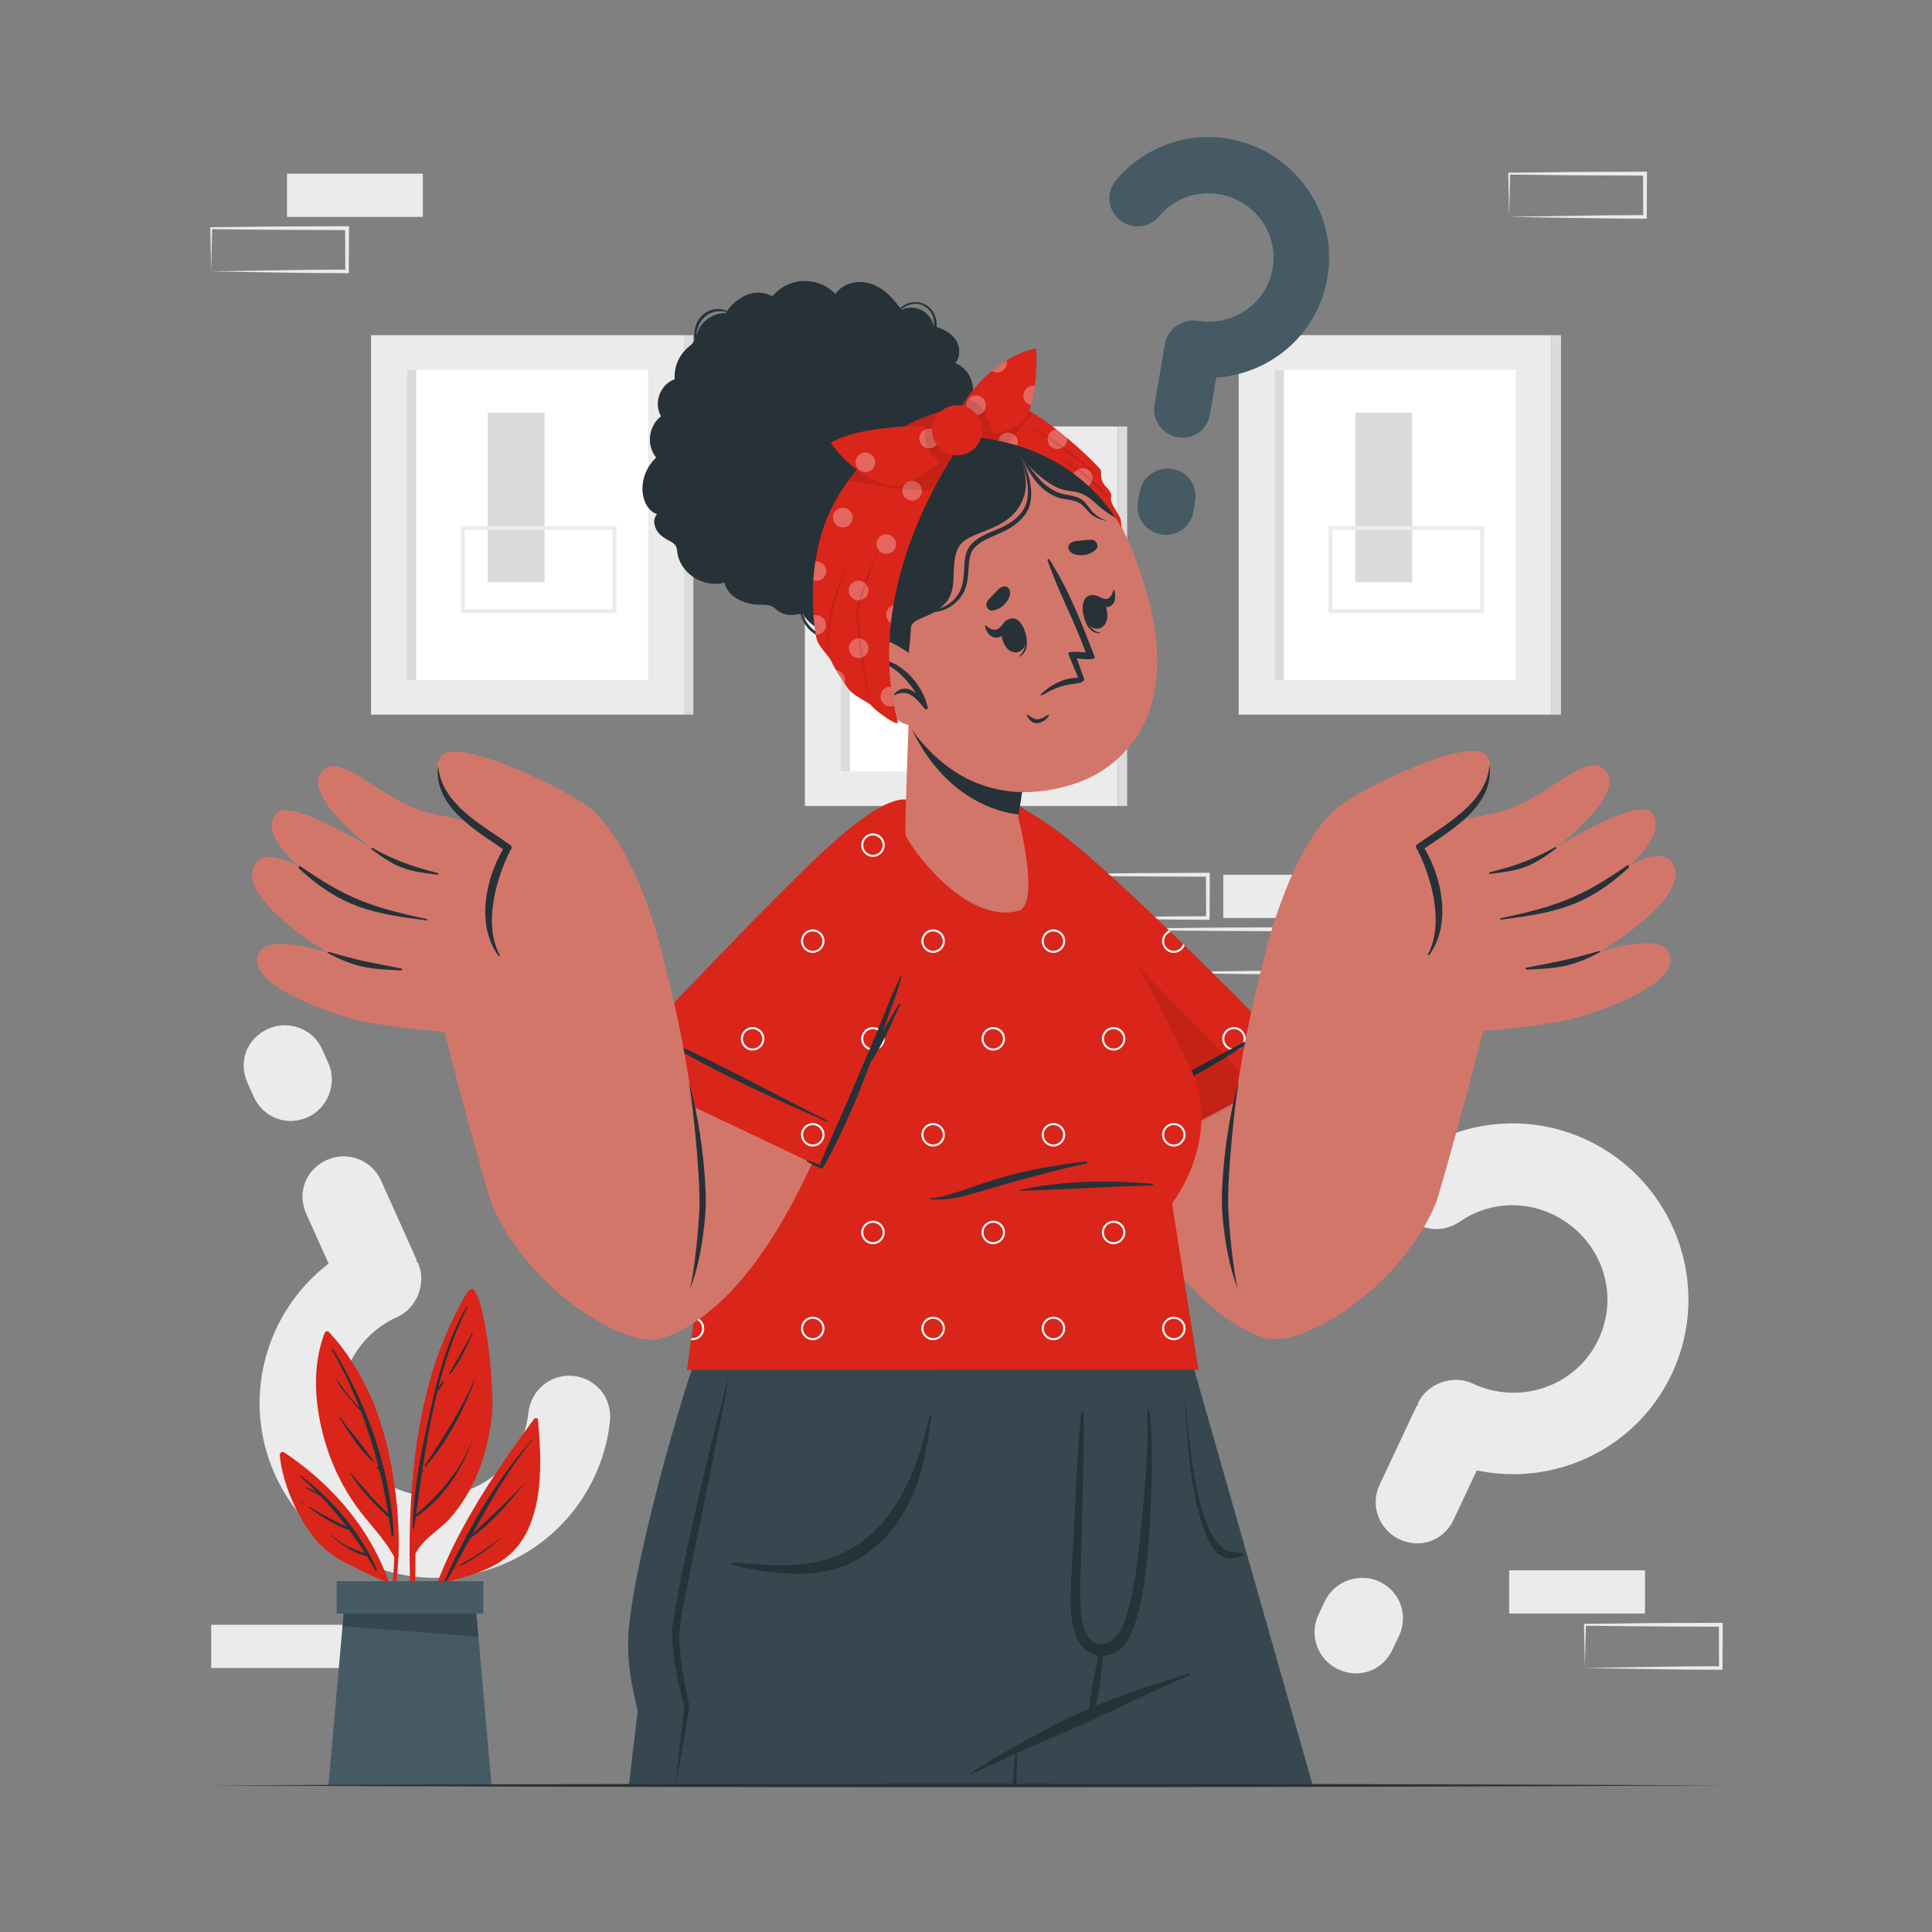 <svg xmlns="http://www.w3.org/2000/svg" viewBox="0 0 500 500"><rect x="0" y="0" width="500" height="500" fill="#808080" stroke="none"/><g id="freepik--background-complete--inject-70"><g><rect x="390.57" y="406.37" width="35.16" height="11.19" transform="translate(816.3 823.94) rotate(180)" style="fill:#ebebeb;"></rect><path d="M410.18,431.67c5.84-.1,20.81-.35,26.45-.41l8.71-.04-.46,.46-.04-11.19,.5,.5c-5.84-.02-20.73-.07-26.37-.15l-8.79-.11,.24-.24-.24,11.19h0Zm0,0l-.24-11.19v-.23h.24c4.39-.06,13.19-.16,17.58-.2l17.58-.07h.5v.5l-.05,11.19v.46h-.46l-8.87-.04c-5.6-.06-20.51-.31-26.29-.41h0Z" style="fill:#ebebeb;"></path><path d="M277.44,237.57c5.84-.1,20.81-.35,26.45-.41l8.71-.04-.46,.46-.04-11.19,.5,.5c-5.84-.02-20.73-.07-26.37-.15l-8.79-.11,.24-.24-.24,11.19h0Zm0,0l-.24-11.19v-.23h.24c4.39-.06,13.19-.16,17.58-.2l17.58-.07h.5v.5l-.05,11.19v.46h-.46l-8.87-.04c-5.6-.06-20.51-.31-26.29-.41h0Z" style="fill:#ebebeb;"></path><path d="M297.05,251.68c5.84-.1,20.81-.35,26.45-.41l8.71-.04-.46,.46-.04-11.19,.5,.5c-5.84-.02-20.73-.07-26.37-.15l-8.79-.11,.24-.24-.24,11.19h0Zm0,0l-.24-11.19v-.23h.24c4.39-.06,13.19-.16,17.58-.2l17.58-.07h.5v.5l-.05,11.19v.46h-.46l-8.87-.04c-5.6-.06-20.51-.31-26.29-.41h0Z" style="fill:#ebebeb;"></path><rect x="316.59" y="226.38" width="35.16" height="11.19" transform="translate(668.33 463.95) rotate(180)" style="fill:#ebebeb;"></rect><rect x="54.66" y="420.48" width="35.16" height="11.19" transform="translate(144.48 852.16) rotate(180)" style="fill:#ebebeb;"></rect><rect x="74.27" y="44.93" width="35.16" height="11.19" transform="translate(183.7 101.06) rotate(180)" style="fill:#ebebeb;"></rect><path d="M54.66,70.23c5.84-.1,20.81-.35,26.45-.41l8.71-.04-.46,.46-.04-11.19,.5,.5c-5.84-.02-20.73-.07-26.37-.15l-8.79-.11,.24-.24-.24,11.19h0Zm0,0l-.24-11.19v-.23h.24c4.39-.06,13.19-.16,17.58-.2l17.58-.07h.5v.5l-.05,11.19v.46h-.46l-8.87-.04c-5.6-.06-20.51-.31-26.29-.41h0Z" style="fill:#ebebeb;"></path><path d="M390.57,56.12c5.84-.1,20.81-.35,26.45-.41l8.71-.04-.46,.46-.04-11.19,.5,.5-17.58-.07c-4.38-.03-13.2-.14-17.58-.19l.24-.24-.24,11.19h0Zm0,0l-.24-11.19v-.23h.24c4.39-.06,13.19-.16,17.58-.2l17.58-.07h.5v.5l-.05,11.19v.46h-.46l-8.87-.04c-5.6-.06-20.51-.31-26.29-.41h0Z" style="fill:#ebebeb;"></path></g><g><g><rect x="96.03" y="86.74" width="80.97" height="98.21" style="fill:#ebebeb;"></rect><rect x="105.28" y="95.71" width="62.46" height="80.29" style="fill:#fff;"></rect><rect x="105.28" y="95.71" width="2.44" height="80.29" style="fill:#dbdbdb;"></rect><rect x="176.99" y="86.74" width="2.44" height="98.21" style="fill:#dbdbdb;"></rect><rect x="126.21" y="106.78" width="14.73" height="43.88" style="fill:#dbdbdb;"></rect><rect x="119.79" y="136.65" width="39.27" height="21.5" style="fill:none; stroke:#ebebeb; stroke-miterlimit:10;"></rect></g><g><rect x="320.57" y="86.74" width="80.97" height="98.21" style="fill:#ebebeb;"></rect><rect x="329.82" y="95.71" width="62.46" height="80.29" style="fill:#fff;"></rect><rect x="329.82" y="95.71" width="2.44" height="80.29" style="fill:#dbdbdb;"></rect><rect x="401.54" y="86.74" width="2.44" height="98.21" style="fill:#dbdbdb;"></rect><rect x="350.75" y="106.78" width="14.73" height="43.88" style="fill:#dbdbdb;"></rect><rect x="344.33" y="136.65" width="39.27" height="21.5" style="fill:none; stroke:#ebebeb; stroke-miterlimit:10;"></rect></g><g><rect x="208.3" y="110.37" width="80.97" height="98.21" style="fill:#ebebeb;"></rect><rect x="217.55" y="119.34" width="62.46" height="80.29" style="fill:#fff;"></rect><rect x="217.55" y="119.34" width="2.44" height="80.29" style="fill:#dbdbdb;"></rect><rect x="289.27" y="110.37" width="2.44" height="98.21" style="fill:#dbdbdb;"></rect><rect x="242.73" y="140.09" width="12.62" height="31.9" style="fill:#ebebeb;"></rect><rect x="234.74" y="159.48" width="33.9" height="21.99" style="fill:none; stroke:#dbdbdb; stroke-miterlimit:10;"></rect></g></g><g><path d="M382.19,380.55l-5.98,12.72c-2.58,5.48-8.62,7.66-14.09,5.08-5.09-2.39-7.66-8.62-5.08-14.1l9.57-20.35c.09-.2,.29-.11,.38-.3q-.1-.29-.01-.48c2.39-5.09,9.01-7.47,14.1-5.08,12.33,5.8,26.9,.7,32.61-11.43,5.8-12.33,.32-26.61-12-32.4-8.02-3.77-17.09-2.78-23.84,1.93-4.95,3.41-11.55,2.21-14.96-2.73-3.21-4.86-2.11-11.27,2.84-14.68,12.75-8.82,29.92-10.78,44.98-3.7,22.7,10.67,32.64,37.8,21.97,60.5-9.11,19.37-30.24,29.26-50.46,25.01Zm-20.15,42.85l-1.66,3.52c-2.58,5.48-8.62,7.65-14.09,5.08-5.09-2.39-7.66-8.62-5.08-14.09l1.66-3.52c2.48-5.28,9.01-7.47,14.1-5.08,5.48,2.58,7.56,8.81,5.08,14.1Z" style="fill:#ebebeb;"></path><path d="M85.04,327.01l-5.76-12.82c-2.48-5.52-.2-11.53,5.32-14,5.13-2.3,11.53-.2,14.01,5.33l9.21,20.51c.09,.2-.11,.29-.02,.48q.29,.11,.37,.31c2.3,5.13-.2,11.7-5.33,14-12.43,5.58-18.06,19.96-12.57,32.19,5.58,12.43,19.98,17.58,32.4,12,8.09-3.63,13.24-11.16,14.07-19.35,.64-5.97,5.85-10.21,11.82-9.57,5.78,.73,9.92,5.74,9.29,11.71-1.61,15.42-11.31,29.72-26.49,36.54-22.88,10.27-49.94,.14-60.21-22.74-8.77-19.53-2.51-42.01,13.89-54.58Zm-19.39-43.2l-1.59-3.55c-2.48-5.52-.2-11.52,5.33-14,5.13-2.3,11.53-.2,14,5.32l1.59,3.55c2.39,5.33-.2,11.7-5.33,14.01-5.52,2.48-11.61,0-14-5.33Z" style="fill:#ebebeb;"></path></g></g><g id="freepik--Plant--inject-70"><g><g><g><path d="M138.21,367.24c-12.96,17.55-26.48,37.93-29.77,59.94-.04,.33,.49,.44,.57,.11,1.5-6.04,3.41-11.9,5.73-17.63,8.52-2.34,16.88-4.27,21.36-12.73,4.56-8.69,3.98-20.03,3.12-29.5-.06-.51-.75-.53-1.01-.2Z" style="fill:#D9251A;"></path><g><path d="M114.87,409.5c5.82-13.07,13.3-26.19,22.8-36.93,.06-.07,.16,.03,.1,.1-6.22,7.65-10.95,15.99-15.56,24.47,4.29-4.36,8.99-8.26,13.06-12.88,.08-.09,.21,.04,.13,.13-4.04,4.84-8.45,10.11-13.7,13.69-1.41,2.6-2.83,5.21-4.28,7.82,.35-.2,.72-.37,1.08-.55,.06-.03,.12,.06,.06,.1-.4,.2-.8,.42-1.21,.59-.68,1.23-1.36,2.47-2.06,3.7-.16,.27-.54,.03-.41-.24Z" style="fill:#263238;"></path><path d="M119.2,404.94c3.47-1.99,6.82-4.13,9.95-6.64,.08-.07,.21,.05,.12,.12-3.07,2.6-6.34,4.93-9.93,6.76-.16,.08-.3-.15-.14-.24Z" style="fill:#263238;"></path></g></g><g><path d="M106.94,423.91c.03,.27,.48,.26,.47-.02,.07-7.25,0-14.53,.12-21.81,1.86-3.75,5.84-5.82,8.62-8.83,2-2.17,3.71-4.61,5.17-7.2,3.43-6.13,5.28-13.03,6-20,.77-7.75-2.18-33.34-5.45-32.45-1.7,.46-7.18,13.13-8.64,17.32-2.38,6.89-4.06,14.04-5.16,21.24-2.65,17.06-2.43,34.58-1.13,51.74Z" style="fill:#D9251A;"></path><g><path d="M106.89,392.63l.03-.03c.4-9.17,2.46-18.44,4.4-27.33,2.08-9.58,4.52-18.61,9.45-27.16,.09-.16,.33-.02,.24,.14-3.36,6.61-5.76,13.63-7.59,20.84,.33-.52,.73-1.01,1.07-1.49,.14-.19,.45-.01,.32,.19-.48,.72-.92,1.56-1.54,2.18-.02,.02-.04,.02-.06,.03-1.7,6.85-2.92,13.86-3.96,20.85,.08-.09,.15-.18,.23-.27,.05-.06,.14,.02,.11,.08-.13,.23-.27,.46-.42,.69-.53,3.55-1.01,7.09-1.5,10.6,6.32-5.4,11.71-11.76,14.75-19.6,.01-.04,.07-.02,.06,.02-2.98,8.13-7.68,15.36-14.91,20.3-.13,.95-.26,1.89-.4,2.83-.03,.2-.34,.14-.34-.05,0-.84,.04-1.67,.08-2.51-.09-.08-.13-.21-.02-.3Z" style="fill:#263238;"></path><path d="M109.86,379.34c4.83-7.2,9.34-14.2,12.87-22.17,.04-.09,.19-.03,.16,.07-2.98,7.91-7.15,15.93-12.78,22.29-.11,.13-.34-.04-.24-.19Z" style="fill:#263238;"></path><path d="M116.28,355.4c2-3.54,4.11-6.98,5.99-10.59,.05-.1,.19-.01,.15,.09-1.58,3.69-3.47,7.43-5.83,10.68-.13,.18-.42,.02-.31-.18Z" style="fill:#263238;"></path><path d="M115.5,356.94s.04,.06,0,.06-.04-.06,0-.06Z" style="fill:#263238;"></path></g></g><g><path d="M102.03,402.94c-.12,4.8-.64,9.61-1.69,14.28,.07,.52,.15,1.03,.22,1.56,1.51-5.2,2.31-10.54,2.55-15.92,.08-.15,.12-.31,.02-.49v-.02c.27-7.19-.39-14.46-1.6-21.57-2.24-13.32-7.15-26.11-16.44-36.09-.29-.31-.88-.15-1.03,.21-3.75,9.53-2.44,20.91,.75,30.42,1.74,5.12,4.22,10.04,7.37,14.45,3.19,4.48,7.25,8.27,9.84,13.17Z" style="fill:#D9251A;"></path><g><path d="M86.2,349.16c8.81,14.29,14.93,31.24,15.68,48.12,.01,.3-.49,.38-.53,.07-.21-1.52-.44-3.02-.68-4.52,0,0-.01,0-.02,0-3.64-3.49-7.38-7.17-9.99-11.53-.05-.08,.06-.17,.13-.1,3.17,3.62,6.13,7.33,9.71,10.56-.63-3.73-1.38-7.41-2.26-11.03-.24-.27-.47-.55-.7-.82-.15-.18,.1-.44,.26-.26,.07,.08,.14,.16,.21,.23-1.25-4.97-2.77-9.84-4.6-14.62-2.24-2.67-4.75-4.98-6.38-8.21-.04-.08,.07-.14,.12-.07,1.31,1.84,2.58,3.7,4.07,5.4,.59,.68,1.24,1.32,1.86,1.98-2-5.1-4.38-10.11-7.21-15.03-.13-.22,.21-.41,.34-.2Z" style="fill:#263238;"></path><path d="M87.98,366.79c2.85,3.83,6.09,7.49,8.74,11.44,.08,.11-.09,.23-.18,.14-3.4-3.19-6.28-7.54-8.74-11.47-.08-.12,.11-.22,.19-.11Z" style="fill:#263238;"></path><path d="M97.11,379.12l.12,.12c.08,.08-.05,.22-.13,.13l-.12-.12c-.08-.08,.05-.21,.13-.13Z" style="fill:#263238;"></path></g></g><g><path d="M72.4,376.63c.71,7.35,4.58,16.14,9.29,21.8,2.09,2.51,4.63,4.42,7.54,5.88,3.26,1.61,6.68,3.47,10.06,4.8,1.58,4.03,2.79,8.25,3.56,12.65,.11-.37,.22-.75,.33-1.12-2.17-18.62-14.21-34.53-29.62-44.74-.55-.37-1.21,.1-1.15,.73Z" style="fill:#D9251A;"></path><g><path d="M77.72,382.13c-.11-.1,.04-.29,.16-.2,8.17,6.05,15.52,14.87,19.63,24.2,.11,.25-.24,.48-.38,.22-.72-1.25-1.45-2.48-2.19-3.67,0,0,0,0-.01,0-3.52-.66-6.85-3.14-9.46-5.49-.07-.06,.03-.17,.1-.1,1.36,1.2,2.83,2.3,4.45,3.13,1.43,.73,2.98,1.19,4.47,1.77-1.3-2.07-2.66-4.05-4.08-5.98-3.78-1.29-7.39-3.61-10.57-5.94-.1-.07-.01-.24,.1-.17,3.24,1.95,6.44,3.67,9.82,5.25-2.13-2.82-4.44-5.5-6.94-8.09-1.2-.63-2.41-1.27-3.57-1.94-.09-.06-.03-.22,.08-.18,.92,.31,1.86,.79,2.74,1.34-1.39-1.41-2.82-2.79-4.36-4.15Z" style="fill:#263238;"></path><path d="M78.05,388.56c.21,.14,.4,.26,.59,.42,.06,.05-.02,.12-.07,.1-.23-.1-.41-.22-.62-.35-.11-.07,0-.24,.1-.17Z" style="fill:#263238;"></path></g></g></g><g><g><polygon points="127.22 462.07 85 462.07 88.4 423.62 89.15 415.14 123.06 415.14 123.81 423.62 127.22 462.07" style="fill:#455a64;"></polygon><polygon points="123.81 423.62 88.65 420.83 89.15 415.14 123.06 415.14 123.81 423.62" style="fill:#37474f;"></polygon></g><rect x="87.13" y="409.21" width="37.95" height="8.39" style="fill:#455a64;"></rect></g></g></g><g id="freepik--Character--inject-70"><g><g><path d="M339.77,462.07h-95.84c-4.16-16.36-10.58-41.54-16.17-63.47,0-.01,0-.03-.01-.04-.34-1.35-.68-2.68-1.01-3.99-.21-.82-.42-1.63-.62-2.42-5.37-21.08-9.62-37.76-9.72-38.14-.06-.24-.11-.42-.15-.56-.06-.2-.08-.31-.08-.31h92.53l31.06,108.95Z" style="fill:#37474f;"></path><g><g><path d="M305.72,353.08v.04c0,.06-.01,.17-.01,.31,0,1.09-.01,2.18-.03,3.27-.04,2.77-.17,5.54-.35,8.31-.7,11.14-2.3,22.19-4.24,32.27-3.84,20.01-8.95,36.16-10.74,41.53-.39,1.18-.63,1.84-.65,1.91-.01,.01-3.21,1.59-7.38,3.65-.19,.1-.39,.2-.59,.3-4.8,2.38-10.74,5.33-14.61,7.26-2.05,1.02-3.53,1.76-3.95,1.99-.06,.02-.1,.04-.11,.06-.02,.01-.17,3.29-.37,8.1h-99.94c2-16.95,2.27-19.19,2.27-19.19-.59-3.27-3.2-11.7-2.27-21.49,2.05-21.52,15.26-64.74,16.45-67.32,.28-.63,.45-.95,.45-.95h25.28l59.89-.03h40.91Z" style="fill:#37474f;"></path><path d="M263.16,453.69v.22c.03,2.72-.08,5.44-.11,8.16h-1.01c.22-2.73,.4-5.48,.73-8.2,.02-.25,.04-.48,.08-.73,.02-.19,.29-.19,.3,.01,0,.18,.01,.36,.01,.54Z" style="fill:#263238;"></path></g><g><path d="M251.17,458.93c4.25-2.95,8.83-5.42,13.33-7.96,4.6-2.6,9.27-5.09,14.06-7.32,9.35-4.36,19.23-7.5,29.07-10.55,.25-.08,.42,.33,.17,.43-9.48,4.07-18.67,8.74-28.1,12.92-4.74,2.1-9.52,4.12-14.27,6.21-4.75,2.09-9.38,4.46-14.16,6.46-.13,.05-.22-.11-.1-.18Z" style="fill:#263238;"></path><path d="M277.11,412.54c.12-4.65,.45-9.29,.68-13.94,.54-10.96,.97-21.99,1.99-32.92,.04-.43,.67-.43,.68,.02,.14,8.48-.19,16.99-.36,25.47-.09,4.24-.21,8.49-.33,12.73-.11,4.04-.38,8.13-.08,12.16,.23,3.06,.9,9,4.89,9.37,3.76,.35,5.82-3.71,6.76-6.68,2.38-7.55,3.23-15.7,4-23.55,.46-4.65,.92-9.29,1.2-13.95,.28-4.71,.65-11.65,.39-16.35-.02-.3,.42-.28,.47,.01,.74,4.03,.77,12.22,.67,17.03-.91,43.26-7.74,45.73-11.34,46.43-.46,.09-.9,.13-1.34,.14-.04,.98-.18,1.97-.25,2.95-.11,1.54-.3,3.06-.5,4.59-.2,1.49-.54,2.99-.94,4.44-.39,1.44-.78,2.96-1.56,4.25-.13,.21-.42,.09-.43-.13-.11-1.46,.17-2.94,.37-4.38,.2-1.49,.41-3,.72-4.48,.3-1.45,.57-2.91,.87-4.36,.2-.97,.34-1.98,.52-2.96-2.31-.36-4.24-1.88-5.33-4.19-1.69-3.58-1.83-7.8-1.73-11.68Z" style="fill:#263238;"></path><path d="M189.75,404.33c6.04,.42,12,1.2,18.06,.48,5.7-.68,11.16-2.63,15.72-6.16,9.96-7.72,14.32-20.36,17.02-32.22,.06-.27,.45-.21,.42,.06-1.13,10.28-3.34,20.91-9.98,29.19-2.89,3.61-6.44,6.65-10.59,8.73-4.31,2.16-9.22,2.89-14,2.88-5.6-.01-11.34-.85-16.76-2.26-.43-.11-.36-.73,.1-.7Z" style="fill:#263238;"></path><path d="M321.53,401.93c-1.68-.19-3.33-.05-5.03-1.29-1.6-1.17-3.16-3.47-4.49-7.14-2.91-8.02-4.34-19.99-5.28-31.08-.02-.25-.13-.24-.12,.02,.48,9.51,1.28,19.44,3.27,27.64,.87,3.58,1.91,6.7,3.1,8.99,1.24,2.38,2.62,3.53,3.96,3.98,1.56,.53,3.15,.31,4.64-.46,.12-.06,.09-.63-.04-.65Z" style="fill:#263238;"></path><path d="M188.68,356.07c-3.24,17.77-7.09,35.8-10.64,53.52-.9,5.3-2.49,10.54-2.17,15.93,.38,5.43,1.39,10.84,2.57,16.16-.57,3.42-1.13,6.85-1.74,10.26-.6,3.38-1.17,6.76-1.83,10.13,.31-3.42,.7-6.83,1.07-10.24,.35-3.41,.77-6.82,1.17-10.23-1.23-3.97-2.61-10.85-3.05-15.96-.16-1.85-.16-3.8,.13-5.64,1.08-7.27,2.6-14.38,4.12-21.51,3.1-14.23,6.51-28.39,10.37-42.44h0Z" style="fill:#263238;"></path></g></g></g><g><path d="M278.09,221.84c41.78,37.84,71.49,70.45,71.09,85.27-.89,33.22-18.4,40.39-21.52,39.33-32.95-11.18-53.89-73.9-67.74-111.79-13.75-37.62,6.2-23.65,18.17-12.81Z" style="fill:#d3766a;"></path><g><path d="M337.39,275.75l-52.64,28.11s-21.44-46.78-28.74-74.75c-7.3-27.97,3.91-27.07,28.42-5.18,24.51,21.89,52.96,51.83,52.96,51.83Z" style="fill:#D9251A;"></path><path d="M272.62,240.53c-1.66,0-3.02,1.36-3.02,3.02s1.36,3.05,3.02,3.05,3.05-1.38,3.05-3.05-1.35-3.02-3.05-3.02Zm0,5.55c-1.37,0-2.5-1.13-2.5-2.53s1.13-2.5,2.5-2.5,2.53,1.13,2.53,2.5-1.13,2.53-2.53,2.53Zm33.57-1.78c-.32,1.03-1.28,1.78-2.42,1.78-1.37,0-2.5-1.13-2.5-2.53,0-1.09,.71-2.02,1.69-2.36-.13-.14-.27-.27-.41-.4-1.06,.47-1.8,1.53-1.8,2.76,0,1.67,1.36,3.05,3.02,3.05,1.29,0,2.37-.79,2.82-1.9l-.4-.4Zm-49.14-28.61c-1.66,0-3.02,1.36-3.02,3.02s1.36,3.05,3.02,3.05,3.05-1.38,3.05-3.05-1.35-3.02-3.05-3.02Zm0,5.55c-1.37,0-2.5-1.13-2.5-2.53s1.13-2.5,2.5-2.5,2.53,1.13,2.53,2.5-1.13,2.53-2.53,2.53Zm46.72,69.41c-1.66,0-3.02,1.36-3.02,3.02,0,.52,.13,1.01,.37,1.45l.45-.24c-.19-.36-.3-.77-.3-1.21,0-1.37,1.13-2.5,2.5-2.5,.97,0,1.82,.55,2.24,1.34l.46-.25c-.51-.95-1.52-1.61-2.7-1.61Zm-15.58-24.84c-1.66,0-3.02,1.36-3.02,3.02s1.36,3.05,3.02,3.05,3.05-1.38,3.05-3.05-1.35-3.02-3.05-3.02Zm0,5.55c-1.37,0-2.5-1.13-2.5-2.53s1.13-2.5,2.5-2.5,2.53,1.13,2.53,2.5-1.13,2.53-2.53,2.53Zm31.15-5.55c-1.66,0-3.02,1.36-3.02,3.02s1.36,3.05,3.02,3.05,3.05-1.38,3.05-3.05-1.35-3.02-3.05-3.02Zm0,5.55c-1.37,0-2.5-1.13-2.5-2.53s1.13-2.5,2.5-2.5,2.53,1.13,2.53,2.5-1.13,2.53-2.53,2.53Z" style="fill:#fff;"></path><path d="M326.66,267.64c-20.32,13.52-39.98,22.27-43.92,24.5-.19,.11-.34-.21-.14-.3,3.98-1.99,25.6-15.22,43.9-24.53,.21-.11,.35,.2,.16,.33Z" style="fill:#263238;"></path><path d="M325.88,282.5l-41.12,21.36s-21.44-46.78-28.75-74.76c-2.68-10.31-2.86-16.69-.78-19.55l70.66,72.95Z" style="opacity:.1;"></path></g></g><g><path d="M310.16,354.48l-6.85-43.05s13.43-16.87,4.62-35.36c-4.45-9.36-26.95-55.39-43.12-66.85-13.28-9.41-35.82-4.33-43.33,8.66-17,29.39-33.89,63.94-43.71,136.64l132.39-.04Z" style="fill:#D9251A;"></path><path d="M210.33,240.53c-.41,0-.8,.08-1.15,.23-1.1,.46-1.87,1.54-1.87,2.79,0,.29,.04,.57,.13,.84h0c.36,1.27,1.52,2.21,2.89,2.21,1.7,0,3.05-1.38,3.05-3.05s-1.35-3.02-3.05-3.02Zm0,5.55c-1.37,0-2.49-1.12-2.5-2.52h0c0-.78,.36-1.48,.92-1.93t.01-.01c.42-.36,.97-.57,1.57-.57,1.4,0,2.53,1.13,2.53,2.5s-1.13,2.53-2.53,2.53Zm31.15-5.55c-1.66,0-3.02,1.36-3.02,3.02s1.36,3.05,3.02,3.05,3.05-1.38,3.05-3.05-1.35-3.02-3.05-3.02Zm0,5.55c-1.37,0-2.5-1.13-2.5-2.53s1.13-2.5,2.5-2.5,2.53,1.13,2.53,2.5-1.13,2.53-2.53,2.53Zm31.14-5.55c-1.66,0-3.02,1.36-3.02,3.02s1.36,3.05,3.02,3.05,3.05-1.38,3.05-3.05-1.35-3.02-3.05-3.02Zm0,5.55c-1.37,0-2.5-1.13-2.5-2.53s1.13-2.5,2.5-2.5,2.53,1.13,2.53,2.5-1.13,2.53-2.53,2.53Zm-46.71-30.39c-1.66,0-3.02,1.36-3.02,3.02s1.36,3.05,3.02,3.05,3.05-1.38,3.05-3.05-1.35-3.02-3.05-3.02Zm0,5.55c-1.37,0-2.5-1.13-2.5-2.53s1.13-2.5,2.5-2.5,2.53,1.13,2.53,2.5-1.13,2.53-2.53,2.53Zm31.14-5.55c-1.66,0-3.02,1.36-3.02,3.02s1.36,3.05,3.02,3.05,3.05-1.38,3.05-3.05-1.35-3.02-3.05-3.02Zm0,5.55c-1.37,0-2.5-1.13-2.5-2.53s1.13-2.5,2.5-2.5,2.53,1.13,2.53,2.5-1.13,2.53-2.53,2.53Zm-46.72,69.41c-1.66,0-3.02,1.36-3.02,3.02s1.36,3.05,3.02,3.05,3.05-1.38,3.05-3.05-1.35-3.02-3.05-3.02Zm0,5.55c-1.37,0-2.5-1.13-2.5-2.53s1.13-2.5,2.5-2.5,2.53,1.13,2.53,2.5-1.13,2.53-2.53,2.53Zm31.15-5.55c-1.66,0-3.02,1.36-3.02,3.02s1.36,3.05,3.02,3.05,3.05-1.38,3.05-3.05-1.35-3.02-3.05-3.02Zm0,5.55c-1.37,0-2.5-1.13-2.5-2.53s1.13-2.5,2.5-2.5,2.53,1.13,2.53,2.5-1.13,2.53-2.53,2.53Zm31.14-5.55c-1.66,0-3.02,1.36-3.02,3.02s1.36,3.05,3.02,3.05,3.05-1.38,3.05-3.05-1.35-3.02-3.05-3.02Zm0,5.55c-1.37,0-2.5-1.13-2.5-2.53s1.13-2.5,2.5-2.5,2.53,1.13,2.53,2.5-1.13,2.53-2.53,2.53Zm31.15-5.55c-1.66,0-3.02,1.36-3.02,3.02s1.36,3.05,3.02,3.05,3.05-1.38,3.05-3.05-1.35-3.02-3.05-3.02Zm0,5.55c-1.37,0-2.5-1.13-2.5-2.53s1.13-2.5,2.5-2.5,2.53,1.13,2.53,2.5-1.13,2.53-2.53,2.53Zm-106.1-28.27c-.13,.35-.26,.71-.39,1.07h0c-.03,.49-.19,.92-.45,1.29h-.01c-.13,.37-.25,.73-.38,1.09,.83-.55,1.37-1.49,1.37-2.55,0-.31-.05-.61-.14-.9Zm28.24-2.12c-1.66,0-3.02,1.36-3.02,3.02s1.36,3.05,3.02,3.05,3.05-1.38,3.05-3.05-1.35-3.02-3.05-3.02Zm0,5.55c-1.37,0-2.5-1.13-2.5-2.53s1.13-2.5,2.5-2.5,2.53,1.13,2.53,2.5-1.13,2.53-2.53,2.53Zm31.14-5.55c-1.66,0-3.02,1.36-3.02,3.02s1.36,3.05,3.02,3.05,3.05-1.38,3.05-3.05-1.35-3.02-3.05-3.02Zm0,5.55c-1.37,0-2.5-1.13-2.5-2.53s1.13-2.5,2.5-2.5,2.53,1.13,2.53,2.5-1.13,2.53-2.53,2.53Zm31.14-5.55c-1.66,0-3.02,1.36-3.02,3.02s1.36,3.05,3.02,3.05,3.05-1.38,3.05-3.05-1.35-3.02-3.05-3.02Zm0,5.55c-1.37,0-2.5-1.13-2.5-2.53s1.13-2.5,2.5-2.5,2.53,1.13,2.53,2.5-1.13,2.53-2.53,2.53Zm-108.42,69.46c-.02,.17-.05,.34-.08,.52,1.16,.23,2.03,1.25,2.03,2.45,0,1.4-1.13,2.53-2.53,2.53-.08,0-.16,0-.25-.01h0c-.02,.17-.05,.34-.07,.51,.11,.01,.22,.02,.33,.02,1.7,0,3.05-1.38,3.05-3.05,0-1.47-1.05-2.7-2.47-2.97Zm30.56-.05c-1.66,0-3.02,1.36-3.02,3.02s1.36,3.05,3.02,3.05,3.05-1.38,3.05-3.05-1.35-3.02-3.05-3.02Zm0,5.55c-1.37,0-2.5-1.13-2.5-2.53s1.13-2.5,2.5-2.5,2.53,1.13,2.53,2.5-1.13,2.53-2.53,2.53Zm31.15-5.55c-1.66,0-3.02,1.36-3.02,3.02s1.36,3.05,3.02,3.05,3.05-1.38,3.05-3.05-1.35-3.02-3.05-3.02Zm0,5.55c-1.37,0-2.5-1.13-2.5-2.53s1.13-2.5,2.5-2.5,2.53,1.13,2.53,2.5-1.13,2.53-2.53,2.53Zm31.14-5.55c-1.66,0-3.02,1.36-3.02,3.02s1.36,3.05,3.02,3.05,3.05-1.38,3.05-3.05-1.35-3.02-3.05-3.02Zm0,5.55c-1.37,0-2.5-1.13-2.5-2.53s1.13-2.5,2.5-2.5,2.53,1.13,2.53,2.5-1.13,2.53-2.53,2.53Zm31.15-5.55c-1.66,0-3.02,1.36-3.02,3.02s1.36,3.05,3.02,3.05,3.05-1.38,3.05-3.05-1.35-3.02-3.05-3.02Zm0,5.55c-1.37,0-2.5-1.13-2.5-2.53s1.13-2.5,2.5-2.5,2.53,1.13,2.53,2.5-1.13,2.53-2.53,2.53Zm-109.01-30.39c-1.66,0-3.02,1.36-3.02,3.02s1.36,3.05,3.02,3.05,3.05-1.38,3.05-3.05-1.35-3.02-3.05-3.02Zm0,5.55c-1.37,0-2.5-1.13-2.5-2.53s1.13-2.5,2.5-2.5,2.53,1.13,2.53,2.5-1.13,2.53-2.53,2.53Zm31.15-5.55c-1.66,0-3.02,1.36-3.02,3.02s1.36,3.05,3.02,3.05,3.05-1.38,3.05-3.05-1.35-3.02-3.05-3.02Zm0,5.55c-1.37,0-2.5-1.13-2.5-2.53s1.13-2.5,2.5-2.5,2.53,1.13,2.53,2.5-1.13,2.53-2.53,2.53Zm31.14-5.55c-1.66,0-3.02,1.36-3.02,3.02s1.36,3.05,3.02,3.05,3.05-1.38,3.05-3.05-1.35-3.02-3.05-3.02Zm0,5.55c-1.37,0-2.5-1.13-2.5-2.53s1.13-2.5,2.5-2.5,2.53,1.13,2.53,2.5-1.13,2.53-2.53,2.53Zm31.14-5.55c-1.66,0-3.02,1.36-3.02,3.02s1.36,3.05,3.02,3.05,3.05-1.38,3.05-3.05-1.35-3.02-3.05-3.02Zm0,5.55c-1.37,0-2.5-1.13-2.5-2.53s1.13-2.5,2.5-2.5,2.53,1.13,2.53,2.5-1.13,2.53-2.53,2.53Z" style="fill:#fff;"></path><g><path d="M281.01,300.58c-6.85,.84-13.73,1.92-20.39,3.77-3.32,.92-6.57,1.99-9.81,3.13-1.62,.57-3.24,1.08-4.88,1.59-1.68,.52-3.49,1.01-5.25,1.1-.16,0-.15,.25,0,.25,1.72,.01,3.36,.02,5.08-.19,1.63-.21,3.24-.59,4.82-1.01,3.37-.9,6.7-1.96,10.06-2.89,6.78-1.89,13.56-3.77,20.47-5.17,.32-.06,.23-.61-.1-.57Z" style="fill:#263238;"></path><path d="M298.17,306.34c-5.66-.46-11.43-.66-17.11-.48-2.86,.09-5.69,.35-8.52,.68-1.36,.16-2.71,.34-4.06,.54-1.49,.22-2.94,.64-4.43,.84-.15,.02-.15,.26,0,.25,1.41-.14,2.85-.06,4.26-.12,1.42-.06,2.84-.14,4.26-.2,2.85-.13,5.69-.22,8.54-.37,5.69-.31,11.37-.55,17.07-.66,.31,0,.28-.44-.02-.47Z" style="fill:#263238;"></path></g></g><g><path d="M215.26,221.83c-39.97,39.74-68.13,71.7-67.05,86.49,2.43,33.14,21.22,38.86,24.29,37.66,32.39-12.7,49.43-73.7,61.51-112.2,11.99-38.21-7.3-23.33-18.74-11.95Z" style="fill:#d3766a;"></path><g><path d="M158.53,276.45l53.89,25.63s19.24-45.73,25.23-74.01c5.99-28.28-5.17-26.86-28.63-3.86-23.46,23.01-50.49,52.24-50.49,52.24Z" style="fill:#D9251A;"></path><path d="M210.33,240.53c-1.66,0-3.02,1.36-3.02,3.02s1.36,3.05,3.02,3.05,3.05-1.38,3.05-3.05-1.35-3.02-3.05-3.02Zm0,5.55c-1.37,0-2.5-1.13-2.5-2.53s1.13-2.5,2.5-2.5,2.53,1.13,2.53,2.5-1.13,2.53-2.53,2.53Zm15.58-30.39c-1.66,0-3.02,1.36-3.02,3.02s1.36,3.05,3.02,3.05,3.05-1.38,3.05-3.05-1.35-3.02-3.05-3.02Zm0,5.55c-1.37,0-2.5-1.13-2.5-2.53s1.13-2.5,2.5-2.5,2.53,1.13,2.53,2.5-1.13,2.53-2.53,2.53Zm-15.58,69.41c-1.66,0-3.02,1.36-3.02,3.02s1.36,3.05,3.02,3.05,3.05-1.38,3.05-3.05-1.35-3.02-3.05-3.02Zm0,5.55c-1.37,0-2.5-1.13-2.5-2.53s1.13-2.5,2.5-2.5,2.53,1.13,2.53,2.5-1.13,2.53-2.53,2.53Zm-43.81-28.31c-.14,.15-.28,.3-.42,.44,.03,.16,.05,.33,.05,.5,0,1.4-1.13,2.53-2.53,2.53-.11,0-.22-.01-.33-.02-.15,.15-.28,.3-.41,.44,.24,.07,.48,.1,.74,.1,1.7,0,3.05-1.38,3.05-3.05,0-.33-.05-.64-.15-.94Zm28.24-2.08c-1.66,0-3.02,1.36-3.02,3.02s1.36,3.05,3.02,3.05,3.05-1.38,3.05-3.05-1.35-3.02-3.05-3.02Zm0,5.55c-1.37,0-2.5-1.13-2.5-2.53s1.13-2.5,2.5-2.5,2.53,1.13,2.53,2.5-1.13,2.53-2.53,2.53Zm31.15-5.55c-1.66,0-3.02,1.36-3.02,3.02,0,1.1,.59,2.07,1.46,2.61,.06-.16,.12-.33,.18-.5-.67-.46-1.12-1.23-1.12-2.11,0-1.37,1.13-2.5,2.5-2.5,.09,0,.18,0,.27,.01,.06-.16,.11-.32,.17-.49-.14-.03-.29-.04-.44-.04Z" style="fill:#fff;"></path><path d="M168.87,267.84c20.93,12.56,40.97,20.38,45.01,22.43,.19,.1,.33-.22,.13-.31-4.07-1.8-26.28-14.01-45-22.46-.22-.1-.34,.22-.14,.34Z" style="fill:#263238;"></path><path d="M208.94,300.29c.34,0,2.73,.96,3.22,1.17,4.26-10.25,3.52-7.92,7.88-18.13,2.14-5.01,4.28-10.01,6.41-15.02,2.21-5.21,4.14-10.61,6.63-15.69,.07-.15,.28-.06,.24,.1-1.31,4.88-3.21,9.65-4.99,14.39,.42-.74,.81-1.5,1.27-2.23,1.03-1.62,2.04-3.24,2.94-4.93,.14-.26,.57-.09,.43,.18-.86,1.62-1.6,3.27-2.33,4.95-.73,1.68-1.56,3.3-2.41,4.92-.82,1.57-1.74,3.07-2.67,4.57-.11,.18-.22,.37-.34,.56-1.15,2.97-2.26,5.95-3.47,8.9-4.26,10.31-8.83,18.5-9,18.47-.7-.13-3.62-1.73-3.91-1.91-.15-.1-.02-.29,.12-.29Z" style="fill:#263238;"></path></g></g><g><path d="M224.82,160.49c3.11,1.81,7.12,1.88,10.17-.14,3-1.99,4.52-5.64,4.11-9.16,3.45,1.72,7.59,1.74,10.48-1.32,2.99-3.16,2.72-7.7,.15-10.99-.02-.02-.06,0-.05,.03,2.02,3.25,2.21,7.58-.59,10.46-2.39,2.46-5.41,2.65-8.28,1.72,2.85-.11,5.69-1.11,7.59-3.31,2.09-2.42,2.63-6.01,1.16-8.84,3.27-1.6,6.19-4.45,6.83-8.16,.54-3.12-.71-6.44-3.37-8.14,2.87-2.19,4.35-6.06,3.38-9.61-.9-3.33-3.75-5.82-7.07-6.51,4.07-3.62,3-10.38-2.08-12.55,1.23-1.53,1.31-3.71,.41-5.48-1.03-2.05-3.14-3.19-5.26-3.88,.16-2.02-.61-4.11-2.28-5.36-2.23-1.67-5.21-1.32-7.13,.51-2.15-2.93-4.88-5.82-8.56-6.59-3.02-.64-6.47,.29-8.22,2.92-4.54-4.73-12.14-4.46-16.34,.61-2.35-1.37-5.3-1.25-7.67,.12-2.38,1.37-3.56,2.92-4.05,3.7-2.21-1.07-4.9-.5-6.6,1.27-1.67,1.75-2.02,3.99-1.81,6.25-.28,.55-.64,1.02-1.24,1.49-2.67,2.12-4.11,5.21-3.89,8.61-3.78,1.35-5.54,6.12-3.54,9.6-3.26,2.47-3.84,7.52-1.26,10.68-2.34,2.21-3.69,5.35-3.53,8.59,.12,2.49,1.32,5.21,3.75,6.04-1.3,1.47-.67,3.83,.68,5.17,.51,.51,1.11,.92,1.72,1.31,.73,.45,1.78,.83,2.3,1.52,.56,.71,.48,1.75,.67,2.59,.14,.6,.34,1.19,.6,1.75,1.99,4.22,7.01,6.59,11.49,5.4,.75,3.23,3.93,4.95,7.03,5.53,1.02,.19,2.02,.21,3.06,.22,.95,0,1.78,.07,2.61,.62,.5,.33,.92,.78,1.42,1.12,1.7,1.14,3.66,.96,5.56,.57,2.35,8.55,13.18,8.45,17.65,1.68Zm-43.41-77.37c1.53-2.18,4.05-3,6.6-2.38-.09,.17-.15,.28-.15,.28,0,0-.84,.02-1.24,.07-.74,.11-1.46,.33-2.13,.65-1.41,.66-2.63,1.74-3.43,3.07-.36,.6-.6,1.24-.8,1.91-.03,.09-.06,.16-.08,.24,.1-1.35,.4-2.64,1.24-3.84Zm58.52-1.83c-1.74-1.7-4.45-2.18-6.61-1.1-.04-.05-.08-.1-.12-.16,2.06-1.42,4.33-2.15,6.63-.37,1.6,1.24,2.03,2.96,1.88,4.73h-.04c-.29-1.16-.85-2.23-1.75-3.1Zm-32.37,77.44s.06-.01,.09-.02c3.03,5.09,9.36,6.52,14.17,3.87-5.1,3.3-11.43,3.2-14.26-3.85Z" style="fill:#263238;"></path><g><path d="M234.35,216.03c.81,2.62,15.22,23.33,29.19,19.7,5.87-1.53-.02-24.23-.02-24.23l3.7-24.37-31.44-17.03s-1.76,44.82-1.43,45.93Z" style="fill:#d3766a;"></path><path d="M267.22,187.12l-3.59,23.66c-3.55-.32-19.4-3.03-28.48-23.83,.34-9.12,.64-16.85,.64-16.85l31.43,17.02Z" style="fill:#263238;"></path></g><g><path d="M295.75,149.99c12.32,38.45-9.31,50.18-17.61,52.82-7.53,2.4-33.47,9.63-49.7-27.34-16.23-36.97-2.25-54.86,14.68-61.27,16.93-6.41,40.31-2.67,52.63,35.78Z" style="fill:#d3766a;"></path><g><path d="M282.48,139.68c-.95-.01-1.84,.13-2.78,.22-1.07,.1-1.92,.06-2.79,.76-.47,.38-.55,1.25-.22,1.74,.75,1.13,2.09,1.34,3.37,1.28,1.4-.07,2.46-.48,3.5-1.41,1.01-.9,.19-2.57-1.07-2.59Z" style="fill:#263238;"></path><path d="M255.56,155.54c.58-.76,1.24-1.36,1.89-2.05,.73-.78,1.23-1.48,2.32-1.73,.58-.13,1.32,.34,1.51,.9,.43,1.29-.23,2.47-1.07,3.45-.92,1.06-1.89,1.64-3.27,1.88-1.33,.23-2.14-1.44-1.38-2.44Z" style="fill:#263238;"></path><g><g><path d="M264.74,162.2c-.05-.1-.17,.18-.14,.29,.8,2.63,1.27,5.78-.89,7.31-.07,.05-.02,.18,.06,.14,2.82-1.2,2.15-5.38,.97-7.74Z" style="fill:#263238;"></path><path d="M261.62,160.07c-4.36,.83-2.38,9.48,1.66,8.71,3.97-.75,2-9.41-1.66-8.71Z" style="fill:#263238;"></path></g><path d="M260.02,160.91c-.64,.66-1.19,1.7-2.08,1.99-1.03,.35-2.03-.38-2.92-1.09-.09-.07-.15,.02-.13,.13,.35,1.66,1.38,3.22,3.21,3.06,1.67-.14,2.5-1.88,2.53-3.64,0-.33-.37-.72-.62-.45Z" style="fill:#263238;"></path></g><g><g><path d="M280.21,157.45c0-.11,.24,.08,.26,.19,.51,2.7,1.54,5.71,4.17,6.07,.08,.01,.1,.15,.01,.15-3.06,.24-4.39-3.78-4.44-6.42Z" style="fill:#263238;"></path><path d="M281.99,154.12c4.25-1.28,6.49,7.31,2.56,8.49-3.87,1.17-6.12-7.42-2.56-8.49Z" style="fill:#263238;"></path></g><path d="M283.93,154.22c.8,.28,1.68,.93,2.51,.77,.96-.18,1.41-1.29,1.77-2.34,.04-.11,.12-.05,.16,.06,.47,1.63,.38,3.48-1.12,4.21-1.36,.66-2.79-.47-3.61-2-.15-.28-.04-.81,.28-.69Z" style="fill:#263238;"></path></g><path d="M266.01,184.97c.76,.52,1.57,1.27,2.56,1.18,.96-.09,1.98-.72,2.78-1.21,.08-.05,.18,.03,.14,.12-.51,1.17-1.87,2.08-3.17,2.09-1.26,0-2.06-.94-2.56-2.01-.07-.15,.13-.25,.24-.17Z" style="fill:#263238;"></path><path d="M270.47,179.5c4.18-2.42,6.5-2.31,9.27-2.83,.28-.14,.89-.56,.85-.86v-.02c-.04-.09-1.91-5.4-1.91-5.4,.83,.13,5.02,.61,4.63-.4-3.22-8.34-6.8-17.61-11.76-25.22-.15-.26-.56-.06-.45,.21,2.78,8.13,6.96,15.73,9.88,23.85-1.31-.07-3.48-.29-4.5,.06-.25,.17,2.31,5.62,2.5,6.53,0,0-4.37-.38-8.99,3.7-1.03,.91-1.05,1.26,.48,.38Z" style="fill:#263238;"></path></g><g><path d="M263.91,117.9s2.51,5.64,1.19,10.22c-2.72,9.43-13.59,8.84-16.61,12.89-2.83,3.79-.55,10.32-3.06,14.06-3.47,5.18-9.49,4.38-9.69,7.52-.2,3.14-.61,13.09-4.25,14.94-3.63,1.85-31.77-59.28,18.69-65.48,0,0,6.42-3.95,17.98-.3,12.76,4.03,21.09,22.66,21.09,22.66,0,0-.29-.22-2.26-1.46-2.77-1.75-4.03-3.58-6.04-4.68-3.14-1.73-4.54-.65-7.78-2.3-4.95-2.51-9.27-8.07-9.27-8.07Z" style="fill:#263238;"></path><path d="M262.69,115.24c1.19,2.38,2.13,4.9,2.73,7.46,.62,2.54,.93,5.25,.16,7.66-.79,2.35-2.82,4.2-5.01,5.44-2.24,1.27-4.83,1.95-7.22,3.41-1.16,.76-2.28,1.72-2.94,3.09-.64,1.34-.76,2.78-.84,4.11-.11,2.67-.23,5.31-1.63,7.43-1.37,2.12-3.67,3.63-6.25,3.94-2.53,.42-5.43,.16-7.72,1.68,2.4-1.33,5.12-.84,7.79-1.07,2.74-.19,5.35-1.72,6.97-4,1.73-2.32,1.81-5.32,1.97-7.9,.09-1.31,.24-2.6,.77-3.66,.51-1.04,1.49-1.89,2.54-2.55,2.13-1.35,4.75-2.1,7.12-3.47,1.19-.68,2.31-1.53,3.25-2.55,.93-1,1.8-2.21,2.13-3.6,.73-2.75,.25-5.54-.49-8.11-.82-2.57-1.96-5.01-3.33-7.3Z" style="fill:#263238;"></path><path d="M264.02,117.38c.88,2.32,2.09,4.51,3.57,6.55,1.46,2.04,3.49,3.82,5.94,4.73,1.23,.47,2.56,.59,3.69,.79,1.09,.2,2.28,.67,3.01,1.38,.8,.82,1.61,1.89,2.67,2.62,1.06,.72,2.27,1.17,3.49,1.34-1.15-.45-2.25-1-3.11-1.83-.92-.78-1.53-1.77-2.34-2.79-.95-1.11-2.21-1.54-3.48-1.88-1.28-.26-2.42-.36-3.49-.8-2.18-.82-4.03-2.35-5.59-4.19-1.59-1.82-2.99-3.85-4.36-5.91Z" style="fill:#263238;"></path></g><g><path d="M239.13,172.08s-11.39-10.34-16.27-6c-4.88,4.33,5.63,20.68,12.73,21.63,7.1,.95,8.11-5.61,8.11-5.61l-4.57-10.02Z" style="fill:#d3766a;"></path><path d="M226,170.69c-.11,.01-.09,.17,0,.18,5.01,.82,8.4,4.52,11.09,8.55-1.75-1.39-3.82-1.9-5.73,.25-.1,.11,.06,.27,.18,.22,1.79-.83,3.22-.81,4.83,.4,1.14,.86,2.06,2.07,2.99,3.16,.31,.36,1-.03,.74-.46-.02-.03-.04-.07-.06-.1-1.22-5.88-7.63-13.03-14.05-12.2Z" style="fill:#263238;"></path></g></g><g><g><path d="M232.33,186.76c.47,1.76-6.09-3.06-6.56-3.9-.46-.84-4.59-2.65-5.9-4.2s-4.26-6.27-4.69-7.48c-.42-1.2-3.39-3.78-3.87-5.96-.48-2.18-3.97-21.8,6.14-37.75,10.11-15.95,21.51-19.39,21.51-19.39,0,0,7.78-3.24,17.44-4.71,9.67-1.47,28.35,17.78,28.5,18.26,.15,.48-.16,2.13,.59,3.38,.75,1.24,2.51,2.31,2.06,3.75-.46,1.45,2.2,4.33,2.48,5.71,.28,1.38,0,1.81,.45,2.7,.45,.88-9.41-22.31-40.43-24.2,0,0-27.87,35.95-17.72,73.79Z" style="fill:#D9251A;"></path><path d="M290.38,136.92c.02,.08,.06,.16,.11,.25,.04,.07,0-.02-.11-.25Z" style="fill:#D9251A;"></path><path d="M290.38,136.92c.02,.08,.06,.17,.11,.25,.04,.07,0-.02-.11-.25Z" style="fill:#D9251A;"></path><path d="M272.42,111.43c.32-.17,.66-.27,1-.3h0c.94,.74,1.86,1.48,2.73,2.21,0,0,0,0,0,0,.13,1-.35,2.02-1.29,2.54-1.23,.68-2.77,.23-3.45-1-.67-1.23-.23-2.77,1.01-3.45Zm-14.05,2.63c1.71,.35,3.34,.77,4.9,1.25,.23-.65,.18-1.39-.18-2.04-.67-1.23-2.21-1.68-3.45-1-.7,.39-1.15,1.06-1.28,1.79Zm19.54,8.58c1.39,1.03,2.64,2.08,3.78,3.13,1.03-.74,1.36-2.14,.74-3.28-.68-1.23-2.22-1.68-3.45-1.01-.49,.27-.85,.68-1.07,1.16Zm-55.95-1.42c.75,.95,2.11,1.25,3.21,.64,1.23-.67,1.68-2.21,1-3.44-.22-.39-.52-.71-.88-.93-1.09,1.12-2.22,2.35-3.34,3.73Zm5.18,20.81c.67,1.23,2.22,1.68,3.45,1.01,1.23-.67,1.68-2.22,1.01-3.45-.67-1.23-2.22-1.68-3.45-1.01-1.23,.67-1.68,2.22-1.01,3.45Zm23.21-35.94c.67,1.23,2.22,1.68,3.45,1.01,1.23-.67,1.67-2.22,1-3.45v-.02c-1.66,.29-3.25,.63-4.74,.98h0c-.05,.5,.04,1.01,.3,1.47Zm-12.14,8.62c.67,1.23,2.22,1.68,3.45,1.01,1.23-.67,1.68-2.22,1.01-3.45-.67-1.23-2.22-1.68-3.45-1.01-1.23,.67-1.68,2.22-1.01,3.45Zm-4.39,13.53c.67,1.23,2.22,1.68,3.45,1.01,1.23-.67,1.68-2.22,1.01-3.45-.67-1.23-2.22-1.68-3.45-1.01-1.23,.67-1.68,2.22-1.01,3.45Zm-17.93,6.93c.67,1.23,2.22,1.68,3.45,1.01,1.23-.67,1.68-2.22,1.01-3.45-.67-1.23-2.22-1.68-3.45-1.01-1.23,.67-1.68,2.22-1.01,3.45Zm4.06,18.88c.67,1.23,2.22,1.68,3.45,1.01,1.23-.67,1.68-2.22,1.01-3.45-.67-1.23-2.22-1.68-3.45-1.01-1.23,.67-1.68,2.22-1.01,3.45Zm8.25,27.46c.62,1.14,1.99,1.6,3.17,1.13-.33-1.63-.6-3.26-.79-4.89-.46-.03-.94,.06-1.38,.3-1.23,.67-1.68,2.21-1,3.45Zm1.45-21.23c.22,.4,.53,.72,.91,.94,.17-1.55,.39-3.09,.65-4.61-.19,.05-.37,.12-.55,.22-1.23,.67-1.68,2.21-1,3.44Zm-19.17-10.06c.65,.22,1.38,.17,2.02-.18,1.23-.67,1.68-2.21,1-3.44-.51-.92-1.51-1.41-2.49-1.31-.25,1.7-.43,3.36-.53,4.93Zm9.52,18.78c.67,1.23,2.22,1.68,3.45,1.01,1.23-.67,1.68-2.22,1.01-3.45-.67-1.23-2.22-1.68-3.45-1.01-1.23,.67-1.68,2.22-1.01,3.45Zm-3.62,4.46c.64,1.07,1.43,2.32,2.14,3.37,.24-.65,.2-1.41-.16-2.06-.42-.76-1.17-1.23-1.98-1.3Zm-5.25-9.19c.44,.02,.89-.08,1.31-.31,1.23-.67,1.68-2.21,1-3.45-.58-1.06-1.8-1.54-2.91-1.22,.17,2.21,.42,3.93,.61,4.98Z" style="fill:#fff; opacity:.3;"></path><g><path d="M225.78,182.86c-.67-1.67-.96-3.46-1.28-5.23-.32-1.77-.59-3.55-.84-5.33-.49-3.56-.96-7.14-1.27-10.72-.08-.89-.17-1.79-.19-2.67,.01-.85,.22-1.72,.43-2.58,.44-1.73,1.01-3.44,1.54-5.16,.55-1.71,1.13-3.42,1.73-5.12l1.78-5.1c-1.43,3.31-2.76,6.66-3.97,10.06-.61,1.7-1.17,3.42-1.64,5.17-.23,.88-.45,1.77-.48,2.73,0,.93,.09,1.82,.16,2.72,.36,3.6,.83,7.17,1.42,10.73,.31,1.78,.62,3.55,1.01,5.32,.2,.88,.41,1.76,.65,2.63,.24,.87,.51,1.74,.93,2.54Z" style="fill:#050400; opacity:.1;"></path><path d="M219.37,146.3c-1.05,1.88-1.89,3.87-2.65,5.88-.76,2.02-1.39,4.09-1.84,6.2-.43,2.12-.78,4.26-.76,6.44,.01,2.16,.28,4.35,1.07,6.36-.1-.53-.21-1.05-.33-1.57-.07-.26-.09-.52-.11-.79l-.07-.8c-.02-.26-.06-.53-.08-.79v-.8c0-.53-.05-1.06,.02-1.59l.11-1.59,.21-1.58c.06-.53,.16-1.05,.26-1.57,.1-.52,.18-1.05,.31-1.57,.43-2.09,1.04-4.14,1.68-6.18,.32-1.02,.67-2.03,1.05-3.03,.35-1.01,.75-2.01,1.15-3.01Z" style="fill:#050400; opacity:.1;"></path><path d="M284.94,123.98c-1.29-1.6-2.9-2.9-4.45-4.22-1.57-1.31-3.19-2.56-4.82-3.79-1.66-1.2-3.27-2.44-5.07-3.48-1.81-1-3.75-1.74-5.75-2.16,.96,.34,1.91,.71,2.83,1.15,.92,.42,1.82,.89,2.67,1.43,.85,.54,1.66,1.15,2.48,1.75l2.46,1.82,4.9,3.66c.82,.61,1.62,1.23,2.42,1.86,.81,.62,1.6,1.26,2.33,1.98Z" style="fill:#050400; opacity:.1;"></path><path d="M287.59,129.7c-.84-1.22-1.82-2.32-2.82-3.41-1-1.09-2.05-2.12-3.16-3.1-.56-.48-1.14-.96-1.76-1.37-.62-.39-1.24-.8-1.87-1.18l-1.89-1.15c-.64-.36-1.27-.75-1.92-1.09,.57,.47,1.17,.9,1.75,1.35l1.78,1.29c.59,.44,1.2,.84,1.8,1.26,.59,.41,1.14,.88,1.69,1.36,1.1,.95,2.16,1.96,3.23,2.96,.53,.5,1.06,1.01,1.59,1.52,.54,.5,1.05,1.02,1.57,1.55Z" style="fill:#050400; opacity:.1;"></path></g><path d="M219.6,124.31c5.35,1.01,17.58,3.17,20.09,2.41,.59-.18,1.43-.56,2.45-1.07,4.21-7.9,7.91-12.67,7.91-12.67,3.88,.24,7.44,.81,10.68,1.63,2.68-2.57,5.38-6.43,6.35-7.86-3.88-2.32-7.7-3.83-10.68-3.38-9.67,1.47-17.44,4.71-17.44,4.71,0,0-9.85,2.97-19.37,16.23Z" style="fill:#050400; opacity:.1;"></path></g><g><g><path d="M247.15,107.99s7.08-14.78,21-17.86c0,0,.92,14.02-3.54,19.15-2.22,2.55-13.15,4.67-14.64,2.98-1.49-1.7-2.82-4.26-2.82-4.26Z" style="fill:#D9251A;"></path><path d="M260.52,93.23c.28,1.09-.2,2.28-1.24,2.85-.84,.46-1.83,.39-2.58-.09,1.17-.99,2.44-1.92,3.83-2.75Zm4.61,10.37c.37,.67,1,1.11,1.7,1.26,.47-1.57,.8-3.29,1-4.97-.56-.11-1.16-.03-1.69,.27-1.23,.67-1.67,2.22-1,3.45Zm-14.77,2.49c.67,1.23,2.22,1.68,3.45,1.01,1.23-.67,1.68-2.22,1.01-3.45-.67-1.23-2.22-1.68-3.45-1.01-1.23,.67-1.68,2.22-1.01,3.45Z" style="fill:#fff; opacity:.3;"></path><path d="M247.15,108s1.34,2.55,2.81,4.24c.05,.07,.13,.14,.24,.19,.08,.07,.19,.12,.34,.17,.09,.01,.17,.06,.29,.08,1.31,.36,3.68,.18,6.13-.33-.5-1.84-1.29-4.21-2.16-5.9-.75-1.45-2.7-2.58-4.61-3.39-2.05,2.81-3.05,4.94-3.05,4.94Z" style="fill:#050400; opacity:.1;"></path></g><g><path d="M243.92,110.27s-19.93-.95-28.92,4.3c0,0,6.22,9.68,16.31,11.17,4.52,.67,16.55-8.69,15.61-10.92-.94-2.23-3-4.54-3-4.54Z" style="fill:#D9251A;"></path><path d="M222.74,117.41c1.23-.67,2.77-.22,3.45,1.01,.67,1.23,.22,2.77-1.01,3.45-1.23,.67-2.77,.22-3.45-1.01-.67-1.23-.22-2.77,1.01-3.45Zm15.49-2.7c.67,1.23,2.22,1.68,3.45,1.01,1.23-.67,1.68-2.22,1.01-3.45-.67-1.23-2.22-1.68-3.45-1.01-1.23,.67-1.68,2.22-1.01,3.45Zm-3.99,10.55c.59-.2,1.2-.47,1.84-.77-.42,0-.84,.09-1.23,.31-.23,.13-.44,.28-.61,.46Z" style="fill:#fff; opacity:.3;"></path><path d="M239.39,110.2c-.17,1.86-.09,4.49,1.04,6.45,.62,1.1,1.71,2.09,2.92,2.95,2.35-2.01,3.92-3.92,3.57-4.8-.93-2.21-3-4.54-3-4.54,0,0-1.78-.09-4.52-.06Z" style="fill:#050400; opacity:.1;"></path></g><path d="M242.33,114.93c1.97,2.99,6,3.81,8.98,1.83,2.99-1.97,3.81-6,1.83-8.98-1.97-2.99-6-3.81-8.98-1.83-2.99,1.97-3.81,6-1.83,8.98Z" style="fill:#D9251A;"></path></g></g></g><g><path d="M173.76,344.36c7.23-13.07,12.39-42.46-2.95-99.65-2.12-7.91-60.18,3.22-58.35,11.78,2.31,10.79,13.6,52.17,14.8,55.09,10.19,24.64,41.59,41.64,46.49,32.77Z" style="fill:#d3766a;"></path><path d="M178.63,333.57c1.58-4.23,2.56-8.67,3.22-13.14,.31-2.24,.57-4.49,.71-6.74,.16-2.29,.1-4.56-.02-6.82-.23-4.52-.72-9-1.4-13.45-.68-4.45-1.56-8.89-2.82-13.21,.7,4.44,1.19,8.9,1.63,13.36,.43,4.46,.79,8.92,.99,13.38,.08,2.23,.15,4.45,.03,6.65-.13,2.23-.28,4.45-.5,6.67-.43,4.44-.97,8.88-1.84,13.3Z" style="fill:#263238;"></path><g><g><path d="M142.34,269.16c-6.68-.17-42.62-2.92-51.02-5.43-14.38-4.3-26.76-10.38-24.47-16.73,2.1-5.84,18.09-.39,18.09-.39,0,0-22.16-13.04-19.46-21.8,2.01-6.52,11.88-.52,11.88-.52,0,0-10.27-8.45-5.93-13.71,3.6-4.36,24.75,9,24.75,9,0,0-19.86-15.04-12.08-20.61,5.11-3.66,14.5,7.96,26.31,11.29,1.04,.29,11.25,2.38,21.38,4.42,10.54,2.13,39.41,31.49,39.41,31.49l-28.87,22.99Z" style="fill:#d3766a;"></path><path d="M96.49,219.5c6.99,3.92,12.2,5.22,16.88,6.47,.14,.04,.1,.43-.06,.41-8.33-.97-10.73-1.82-17.1-6.53-.35-.26-.06-.54,.28-.35Z" style="fill:#263238;"></path><path d="M77.84,224.23c11.87,8.33,18.59,10.64,32.66,13.62,.2,.04,.15,.38-.06,.36-14.05-1.77-22.16-3.43-32.93-13.31-.49-.45-.22-1.05,.33-.66Z" style="fill:#263238;"></path><path d="M85.21,246.37c7.88,2.29,10.15,2.61,18.65,4.27,.22,.04,.23,.52,0,.51-8.58-.41-11.7-.71-18.76-4.36-.54-.28-.46-.58,.11-.41Z" style="fill:#263238;"></path></g><g><path d="M171.21,246.17s-6.57-27.51-18.81-37.25c-6.14-4.88-35.02-18.8-38.45-13-4.43,7.49,9.91,18.89,17.66,23.56,0,0-10.26,17.31-1.74,27.72,8.52,10.41,41.34-1.03,41.34-1.03Z" style="fill:#d3766a;"></path><path d="M113.41,198.37c.89,9.74,11.46,15.21,18.64,20.31,.55,.39,.43,.96,.05,1.32-3.82,7.54-7.01,19.29-2.78,27.15,.12,.23-.19,.44-.34,.22-5.68-7.81-3.49-19.61,1.22-27.6-7.45-5.11-17.81-11.06-16.88-21.39,0-.06,.09-.07,.09,0Z" style="fill:#263238;"></path></g></g></g><g><path d="M325.1,344.16c-7.23-13.07-12.39-42.46,2.95-99.65,2.12-7.91,60.18,3.22,58.35,11.78-2.31,10.79-13.6,52.17-14.8,55.09-10.19,24.64-41.59,41.64-46.49,32.77Z" style="fill:#d3766a;"></path><path d="M320.24,333.37c-1.58-4.23-2.56-8.67-3.22-13.14-.31-2.24-.57-4.49-.71-6.74-.16-2.29-.1-4.56,.02-6.82,.23-4.52,.72-9,1.4-13.45,.68-4.45,1.56-8.89,2.82-13.21-.7,4.44-1.19,8.9-1.63,13.36-.43,4.46-.79,8.92-.99,13.38-.08,2.23-.15,4.45-.03,6.65,.13,2.23,.28,4.45,.5,6.67,.43,4.44,.97,8.88,1.84,13.3Z" style="fill:#263238;"></path><g><g><path d="M356.52,268.96c6.68-.17,42.62-2.92,51.02-5.43,14.38-4.3,26.76-10.38,24.47-16.73-2.1-5.84-18.09-.39-18.09-.39,0,0,22.16-13.04,19.46-21.8-2.01-6.52-11.88-.52-11.88-.52,0,0,10.27-8.45,5.93-13.71-3.6-4.36-24.75,9-24.75,9,0,0,19.86-15.04,12.08-20.61-5.11-3.66-14.5,7.96-26.31,11.29-1.04,.29-11.25,2.38-21.38,4.42-10.54,2.13-39.41,31.49-39.41,31.49l28.87,22.99Z" style="fill:#d3766a;"></path><path d="M402.37,219.3c-6.99,3.92-12.2,5.22-16.88,6.47-.14,.04-.1,.43,.06,.41,8.33-.97,10.73-1.82,17.1-6.53,.35-.26,.06-.54-.28-.35Z" style="fill:#263238;"></path><path d="M421.02,224.02c-11.87,8.33-18.59,10.64-32.66,13.62-.2,.04-.15,.38,.06,.36,14.05-1.77,22.16-3.43,32.93-13.31,.49-.45,.22-1.05-.33-.66Z" style="fill:#263238;"></path><path d="M413.65,246.17c-7.88,2.29-10.15,2.61-18.65,4.27-.22,.04-.23,.52,0,.51,8.58-.41,11.7-.71,18.76-4.36,.54-.28,.46-.58-.11-.41Z" style="fill:#263238;"></path></g><g><path d="M327.65,245.97s6.57-27.51,18.81-37.25c6.14-4.88,35.02-18.8,38.45-13,4.43,7.49-9.91,18.89-17.66,23.56,0,0,10.26,17.31,1.74,27.72-8.52,10.41-41.34-1.03-41.34-1.03Z" style="fill:#d3766a;"></path><path d="M385.46,198.17c-.89,9.74-11.46,15.21-18.64,20.31-.55,.39-.43,.96-.05,1.32,3.82,7.54,7.01,19.29,2.78,27.15-.12,.23,.19,.44,.34,.22,5.68-7.81,3.49-19.61-1.22-27.6,7.45-5.11,17.81-11.06,16.88-21.39,0-.06-.09-.07-.09,0Z" style="fill:#263238;"></path></g></g></g></g></g><g id="freepik--Table--inject-70"><path d="M53.32,462.07c126-.61,267.35-.62,393.35,0-126,.62-267.35,.61-393.35,0h0Z" style="fill:#263238;"></path></g><g id="freepik--Symbol--inject-70"><path d="M314.76,97.7l-1.62,9.51c-.7,4.1-4.29,6.65-8.39,5.95-3.8-.65-6.64-4.29-5.95-8.39l2.59-15.21c.02-.15,.17-.12,.2-.27q-.12-.17-.1-.32c.65-3.8,4.59-6.59,8.39-5.95,9.21,1.57,17.92-4.47,19.47-13.54,1.57-9.22-4.67-17.65-13.88-19.22-6-1.02-11.81,1.3-15.41,5.65-2.65,3.16-7.23,3.58-10.4,.94-3.02-2.62-3.46-7.06-.82-10.23,6.81-8.17,17.81-12.62,29.07-10.7,16.97,2.89,28.52,19.01,25.63,35.98-2.47,14.48-14.63,24.9-28.78,25.8Zm-5.46,32.03l-.45,2.63c-.7,4.1-4.29,6.64-8.39,5.95-3.8-.65-6.65-4.29-5.95-8.39l.45-2.63c.67-3.95,4.59-6.59,8.39-5.95,4.1,.7,6.62,4.44,5.95,8.39Z" style="fill:#455a64;"></path></g></svg>
